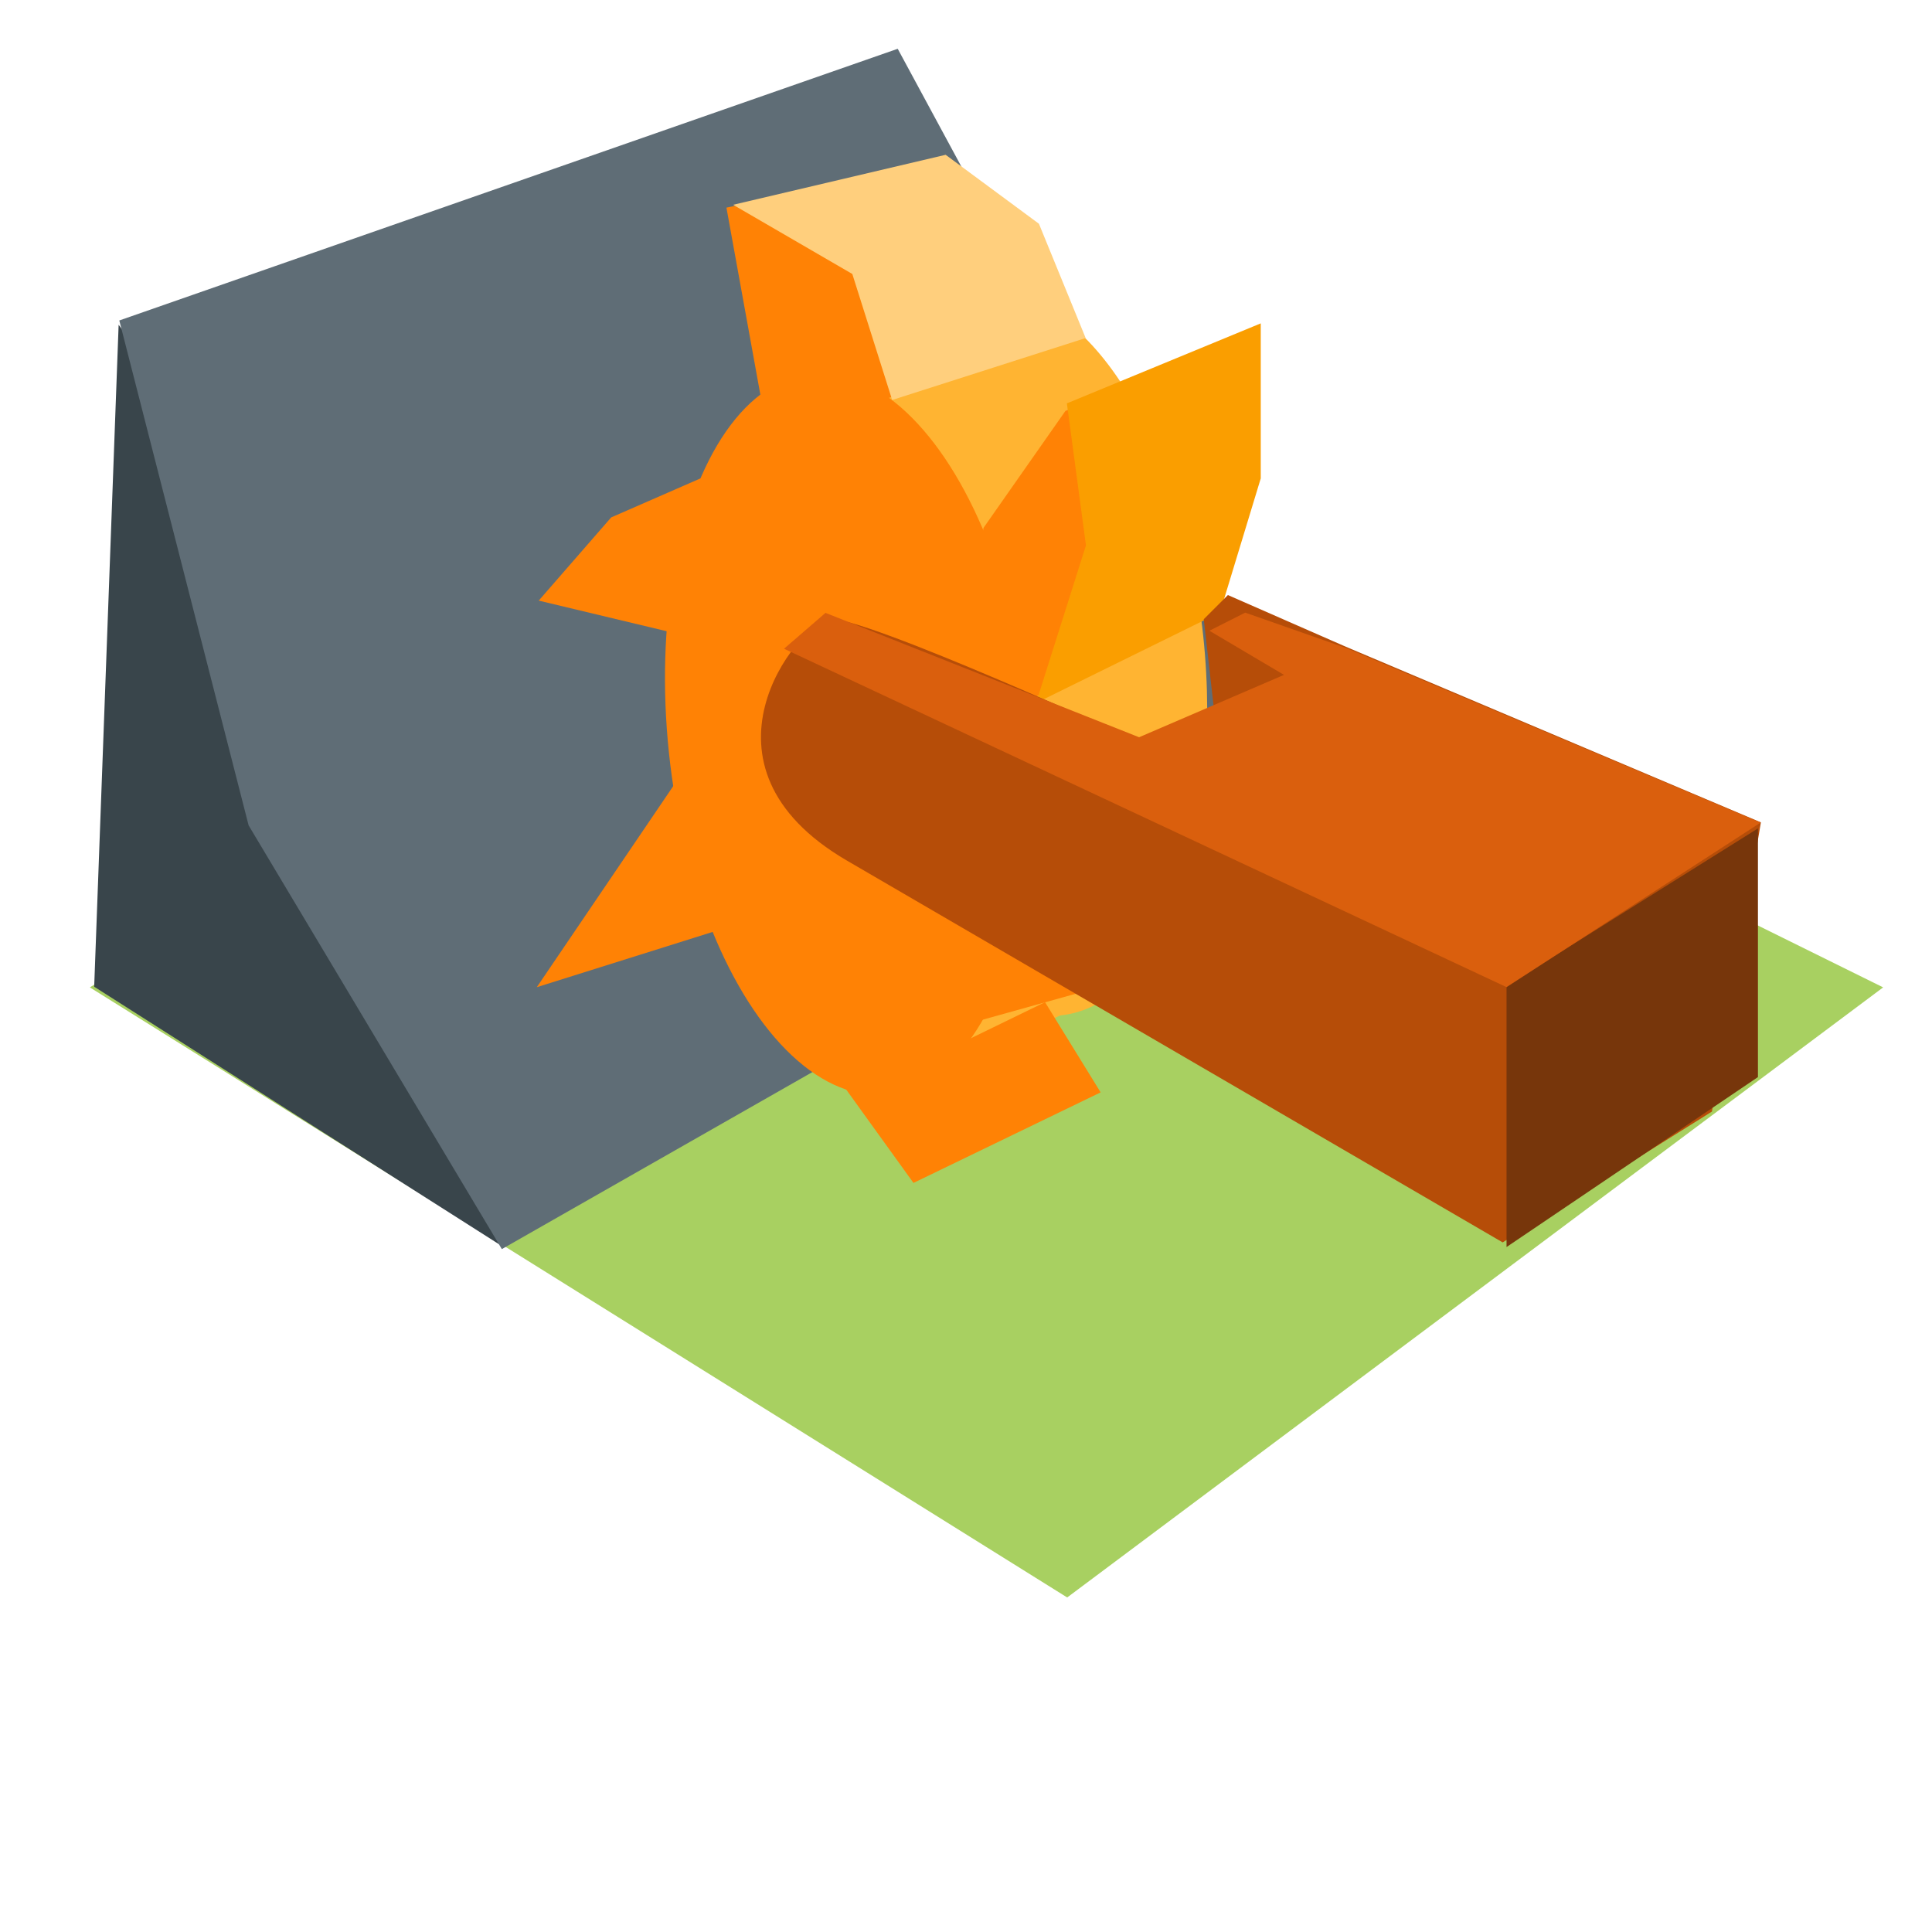 <svg xmlns="http://www.w3.org/2000/svg" xmlns:xlink="http://www.w3.org/1999/xlink" width="32" height="32" viewBox="0 0 32 32"><defs><clipPath id="b"><rect width="32" height="32"/></clipPath></defs><g id="a"><g transform="translate(1.488 6.767)"><path d="M-10008-10482.843l16.188,10.105,13.515-10.105-16.512-8.157Z" transform="translate(10008 10492.43)" fill="#a8d061"/></g><path d="M674.56-228.657l6.783,4.315-1.7-8.74-4.678-6.539Z" transform="translate(-673 245)" fill="#39454b"/><path d="M680.312-223.311l13.86-7.9-4.41-6.628-2.893-5.353-12.893,4.5,2.142,8.363Z" transform="translate(-672 244)" fill="#5f6d76"/><path d="M3,0C4.657,0,6,2.686,6,6s-1.343,6-3,6c-.128,0-2.119.957-2.537.822C-.721,12.555,0,9.059,0,6,0,3.959-1.416,2.44-.443,1.107-.151.68,2.364,0,3,0Z" transform="matrix(0.995, -0.105, 0.105, 0.995, 13.329, 5.192)" fill="#ffb432"/><ellipse cx="3" cy="6" rx="3" ry="6" transform="matrix(0.995, -0.105, 0.105, 0.995, 10.45, 6.501)" fill="#ff8205"/><path d="M681.62-240.319l-.588-3.242,3.583-.725,1.45,1.052.777,1.755-3.388,1.161Z" transform="translate(-669 247)" fill="#ff8205"/><path d="M685.29-238.257l1.357-1.937,3.047-1.161v2.517l-.631,2-3.469,1.647C684.726-234.779,685.29-238.257,685.29-238.257Z" transform="translate(-669 247)" fill="#ff8205"/><path d="M685.593-231.9l3.324-1.545,2.27.675-3.815,2.075-3.148.878Z" transform="translate(-669 247)" fill="#ff8205"/><path d="M682.389-229.823l1.741,2.416,3.1-1.5-.921-1.494-2.176,1.059Z" transform="translate(-669 247)" fill="#ff8205"/><path d="M681.032-231.636l-3.141.987,2.756-4.062Z" transform="translate(-669 247)" fill="#ff8205"/><path d="M680.648-236.4l-2.725-.652,1.2-1.378,2.444-1.068Z" transform="translate(-669 247)" fill="#ff8205"/><path d="M686.671-238.319l.316,2.352-.827,2.611,3.047-1.5.675-2.22v-2.568Z" transform="translate(-669 245)" fill="#fa9e00"/><path d="M688.908-231.45l2.377.694-3.147,1.585-2.423-1.014Z" transform="translate(-669 245)" fill="#ffcf7d"/><path d="M683.777-238.375l-.66-2.087-1.974-1.146,3.52-.828,1.545,1.142.774,1.893Z" transform="translate(-669 245)" fill="#ffcf7d"/><path d="M693.889-224.422l-10.858-6.322c-2.715-1.58-.815-3.911-.3-4s5.207,2.06,5.207,2.06l1.175-.518-.175-1.542.4-.4,1.958.858,6.87,2.907-.811,4.79Z" transform="translate(-669 245)" fill="#b64d08"/><path d="M698.117-231.279v4.119l-4.164,2.815v-4.325Z" transform="translate(-669 245)" fill="#77360b"/><path d="M693.953-228.65l-11.967-5.605.687-.594,5.194,2.06,2.4-1.033-1.236-.731.594-.3,1.692.594,6.845,2.884Z" transform="translate(-669 245)" fill="#da5f0d"/></g></svg>